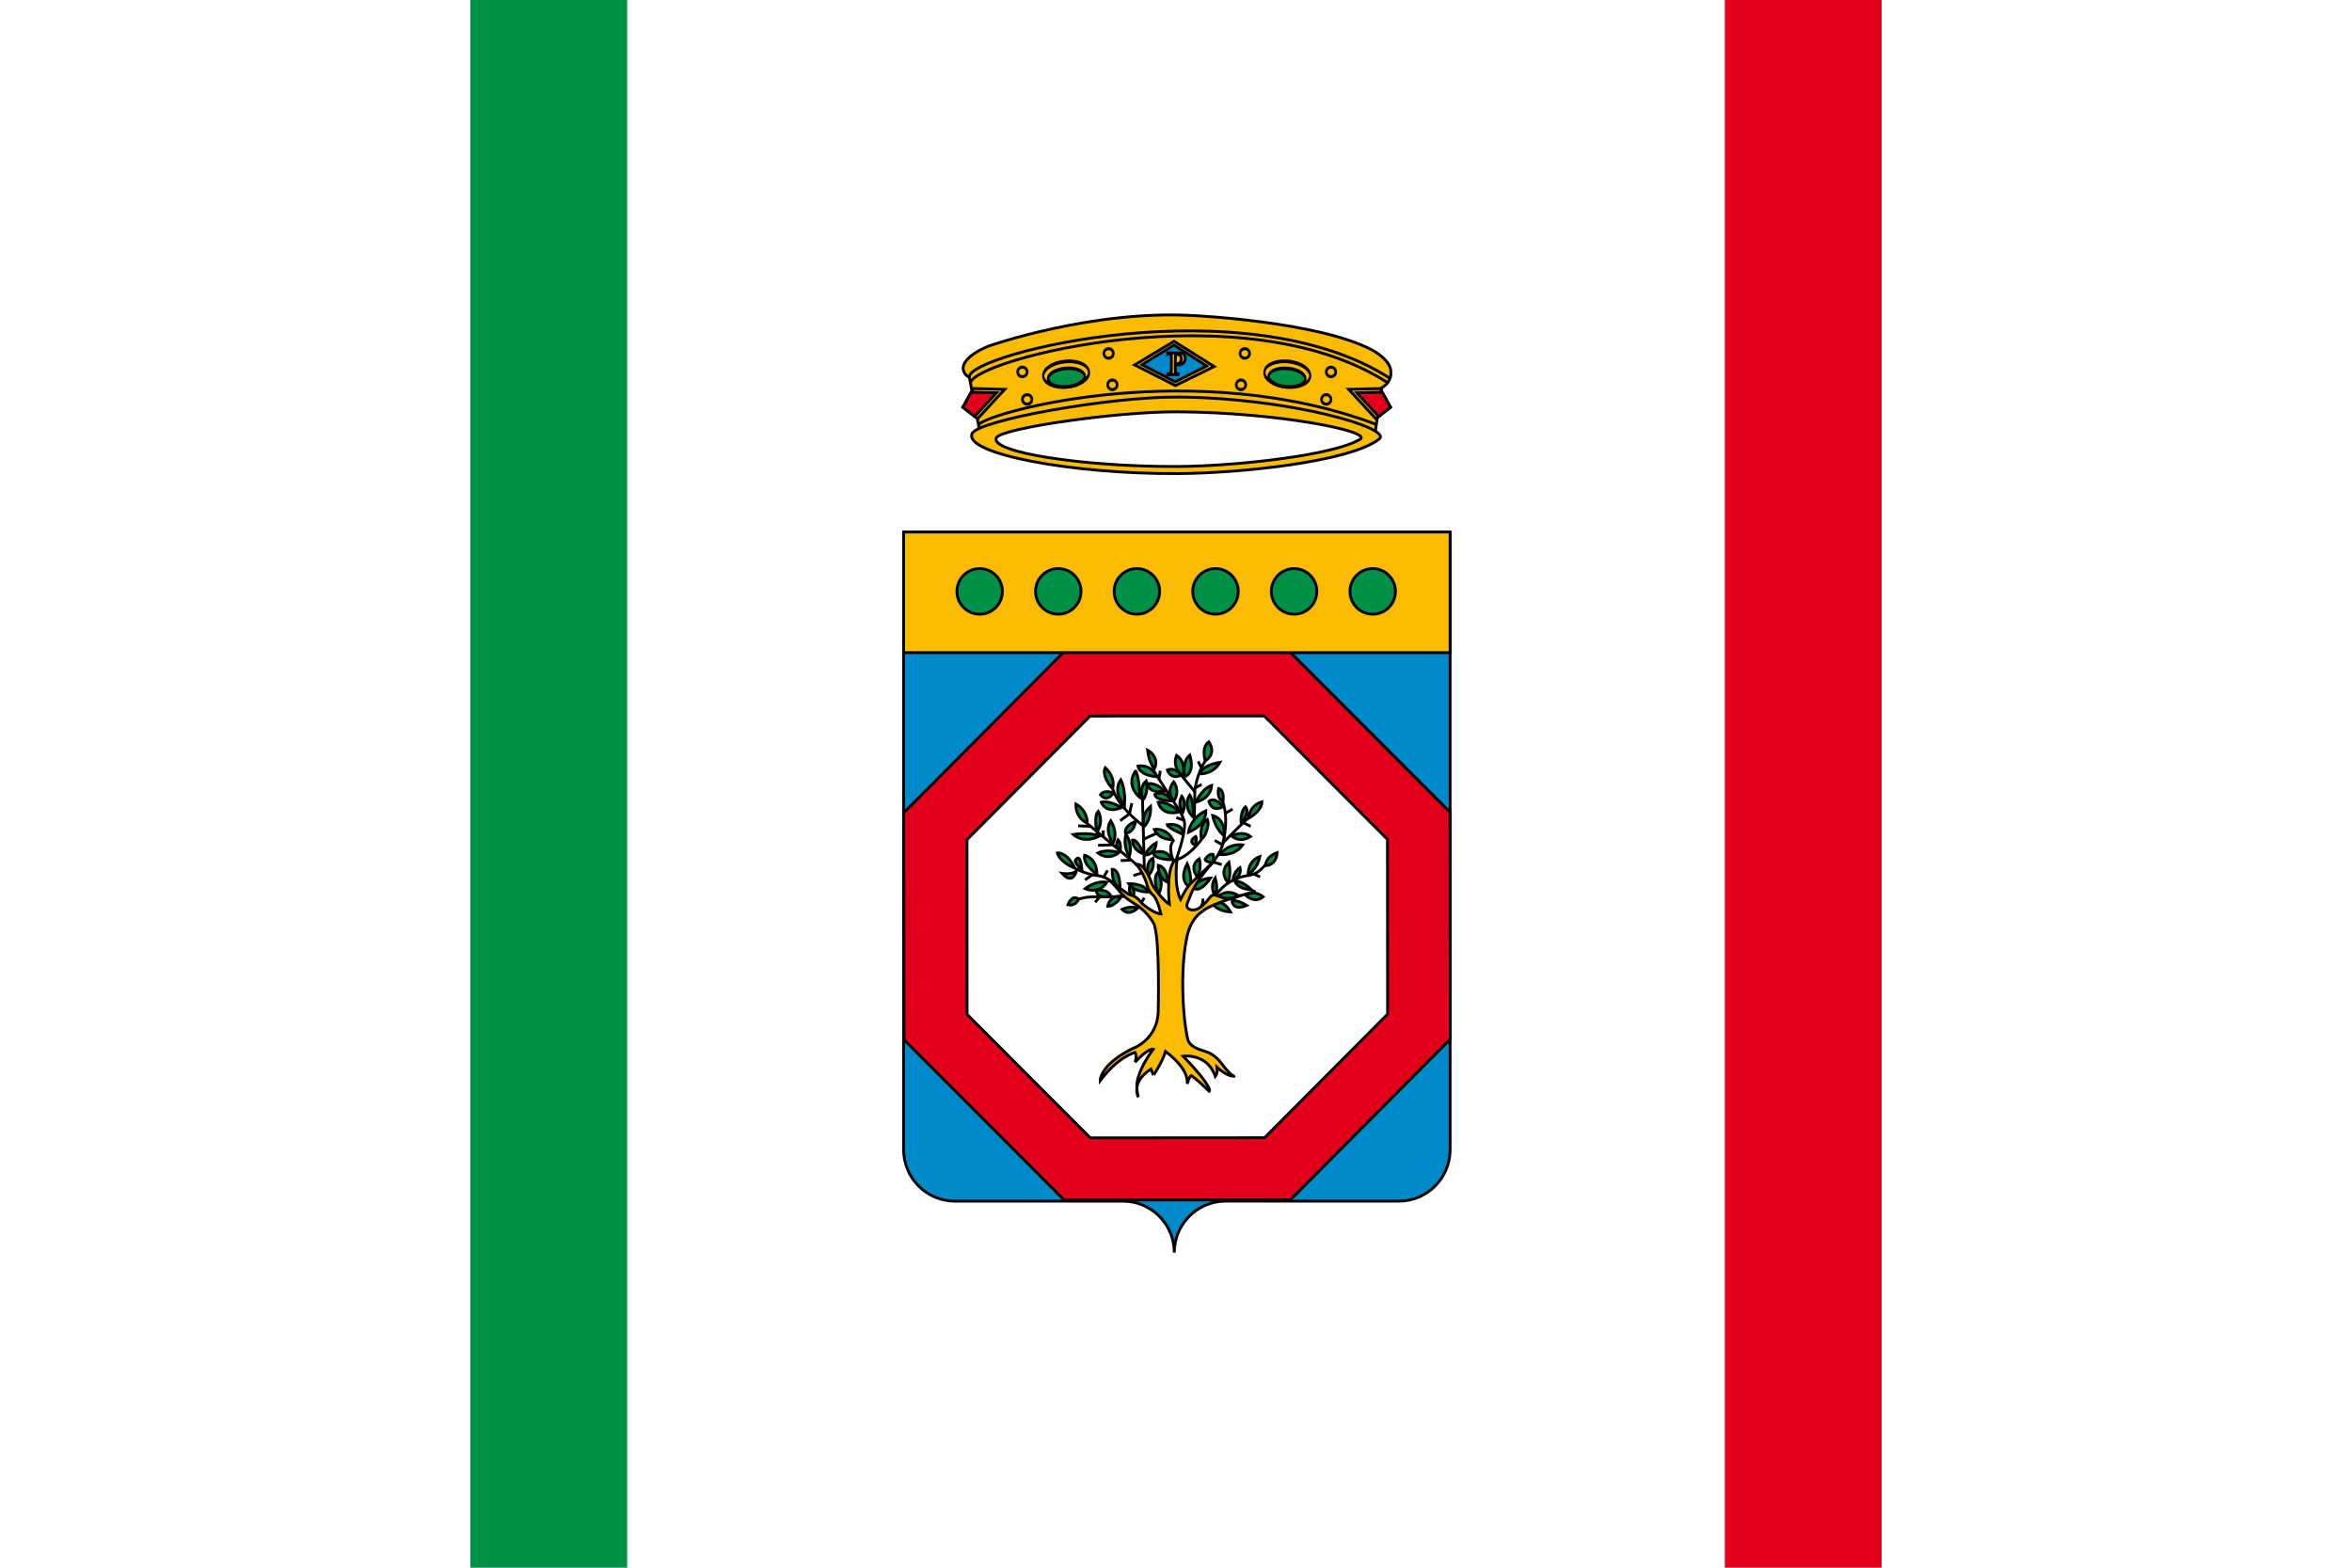 <svg height="500" viewBox="0 0 750 500" width="750" xmlns="http://www.w3.org/2000/svg"><path d="m-0 0h750v500h-750z" fill="#fff"/><path d="m150 0h50v500h-50z" fill="#009149"/><path d="m550 0h50v500h-50z" fill="#e2001a"/><g stroke-width="2.933" transform="matrix(.302 0 0 .303 287.697 81.097)"><g stroke="#000"><path d="m578.518 942.516c0 29.919-24.254 54.173-54.173 54.173l-182.896-0c-29.919 0-54.173 24.254-54.173 54.173 0-29.919-24.254-54.173-54.173-54.173l-177.429 0c-29.919 0-54.173-24.254-54.173-54.173v-650.154h577.018z" fill="#008ac9" stroke-width="2.976"/><path d="m1519.209 1026.924-176.155 32.401-147.472-101.649-32.401-176.155 101.649-147.472 176.155-32.401 147.472 101.649 32.401 176.155z" fill="#e2001a" stroke-width="2.231" transform="matrix(1.312 .24 -.24 1.312 -1336.846 -716.642)"/><path d="m1519.209 1026.924-176.155 32.401-147.472-101.649-32.401-176.155 101.649-147.472 176.155-32.401 147.472 101.649 32.401 176.155z" fill="#fff" stroke-width="2.899" transform="matrix(1.01 .185 -.185 1.01 -961.854 -388.29)"/><g stroke-width="2.976"><g fill="#009149"><path d="m303.895 666.34s-13.097-6.124-2.994-24.871c5.862 13.873 2.994 24.871 2.994 24.871z"/><path d="m312.002 655.966s-10.228-11.498 1.621-19.622c2.994 8.498-1.621 19.622-1.621 19.622z"/><path d="m325.598 656.591s-10.228-.125-19.333 9.248c0 0 6.112 9.748 19.333-9.248z"/><path d="m327.593 640.469s-7.359-.875-7.858-3.374c0 0 3.867-6.874 8.606-5.374 0 0 1.247 3.749-.624 9.248"/><path d="m330.088 674.776s-5.987-8.873.499-18.247c3.742 14.248-.499 18.247-.499 18.247z"/><path d="m343.746 661.153s-9.978-10.873 1.247-21.121c2.869 15.247-1.247 21.121-1.247 21.121z"/><path d="m333.83 675.713s9.479-8.873 21.578-.25c-13.346 6.374-21.578.25-21.578.25z"/><path d="m349.296 658.716s.125-8.373 7.359-13.123c2.37 9.248-7.359 13.123-7.359 13.123z"/><path d="m351.042 659.591s2.245 8.623 17.836 9.248c-10.727-9.998-17.836-9.248-17.836-9.248z"/><path d="m365.261 652.717s-.873-13.873 12.348-18.747c-3.243 14.497-12.348 18.747-12.348 18.747z"/><path d="m383.596 643.531s-.374-9.123 12.223-13.623c-.748 13.748-12.223 13.623-12.223 13.623z"/><path d="m346.677 692.335s-13.845-.5-18.709-8.623c0 0 9.729-6.999 18.709 8.623z"/><path d="m363.889 685.399s-14.344 6.749-15.591-4.749c0 0 4.116-2 15.591 4.749z"/><path d="m362.891 674.963s9.355 8.873 18.21 1.375c-9.604-7.874-18.21-1.375-18.21-1.375z"/><path d="m232.099 689.584s6.438 8.13 16.581-1.326c-7.849-3.005-16.581 1.326-16.581 1.326z"/><path d="m163.82 630.183s1.323 8.837 18.521 16.084c-8.908-17.94-18.521-16.084-18.521-16.084z"/><path d="m184.024 649.078s-3.881 15.642-15.17 2.651c0 0 10.231 1.679 15.17-2.651z"/><path d="m189.764 647.961s-7.497-6.716-7.056-9.721c0 0 5.203-10.251 7.056 9.721z"/><path d="m174.947 684.724s4.057-11.488 11.289-5.921c-3.881 8.307-11.289 5.921-11.289 5.921z"/><path d="m217.017 686.403s1.147-11.488 14.376-10.605c-6.35 10.87-14.376 10.605-14.376 10.605z"/><path d="m205.64 652.468s-15.17-9.544-13.053-19.796c0 0 12.7 2.298 13.053 19.796z"/><path d="m229.982 668.287s-8.555-4.242-8.29-20.944c0 0 8.467-1.326 8.29 20.944z"/><path d="m335.2 631.921s8.511-12.019 24.298-10.251c-8.07 12.063-24.298 10.251-24.298 10.251z"/><path d="m347.9 612.391s11.421-6.407 19.8.53c-11.642 7.379-19.8-.53-19.8-.53z"/><path d="m340.05 612.258s-9.172-6.319-12.259-21.475c0 0 13.229 2.298 12.259 21.475z"/><path d="m338.816 581.328s-10.848 7.379-15.037-5.302c0 0 4.674-6.495 15.037 5.302z"/><path d="m338.683 576.114s-6.879-2.651-4.542-13.83c0 0 6.306 1.016 4.542 13.83z"/><path d="m365.495 593.833s.97-13.698 14.332-17.498c.132 9.765-14.332 17.498-14.332 17.498z"/><path d="m357.954 598.605s-1.676-11.047 4.454-17.012c5.468 6.407-4.454 17.012-4.454 17.012z"/><path d="m193.074 667.839s10.415-8.873 23.137-6.811c-9.168 13.435-23.137 6.811-23.137 6.811z"/><path d="m220.202 675.838s-15.092 3.062-15.404-6.436c14.219-1.187 15.404 6.436 15.404 6.436z"/><path d="m259.492 671.276s-13.97.562-20.393-8.748c0 0 16.776-.75 20.393 8.748z"/><path d="m243.402 676.525s-5.613-5.437-2.806-11.873c0 0 6.985 3.749 2.806 11.873z"/><path d="m259.554 653.904s-3.305-13.873 5.176-18.184c2.308 13.373-5.176 18.184-5.176 18.184z"/><path d="m280.321 661.091s-9.916-3.062-9.978-17.934c0 0 9.479.937 9.978 17.934z"/><path d="m270.593 673.338s-7.234-15.872-.561-22.933c7.546 13.56.561 22.933.561 22.933z"/><path d="m284.001 637.345s-18.21-.062-18.959-7.624c0 0 15.03-5.374 18.959 7.624z"/><path d="m285.622 616.098s-14.219 1.062-19.458-10.686c0 0 12.223-2.437 19.458 10.686z"/><path d="m255.181 631.261s-12.036-3.187-12.036-14.685c0 0 4.49-2.187 12.036 14.685z"/><path d="m255.002 602.851s-3.867-12.06 7.234-21.684c.811 15.435-7.234 21.684-7.234 21.684z"/><path d="m250.821 571.63s-15.529-11.623-4.428-27.933c.114-.021 3.94 5.537 4.428 27.933z"/><path d="m254.29 574.504s-5.675-11.81 3.305-20.184c3.118 12.185-3.305 20.184-3.305 20.184z"/><path d="m268.722 549.923s-17.462-.562-19.894-11.248c0 0 13.97-2.749 19.894 11.248z"/><path d="m266.227 541.737s-5.737-6.311-7.172-19.872c0 0 13.284 7.061 7.172 19.872z"/><path d="m286.932 575.481s-9.355-8.748-.249-20.184c0 0 7.359 8.936.249 20.184z"/><path d="m277.141 565.232s-15.716 3.499-18.46-7.874c0 0 8.544-2.499 18.46 7.874z"/><path d="m284.999 575.481s-17.4-.188-18.335-6.936c0 0 9.23-5.874 18.335 6.936z"/><path d="m292.857 586.854s-17.961 6.061-22.638-10.123c0 0 9.666-1.437 22.638 10.123z"/><path d="m256.264 632.496s3.704-8.44 11.906-12.991c-.529 12.991-11.906 12.991-11.906 12.991z"/><path d="m239.86 633.865s-7.232-9.898-3.616-23.065c0 0 7.585 8.616 3.616 23.065z"/><path d="m228.879 629.756s-10.407 9.456-22.181.353c0 0 8.467-4.463 22.181-.353z"/><path d="m230.335 627.635s-6.968-2.386-2.47-11.444c0 0 3.396 2.342 2.47 11.444z"/><path d="m222.485 619.903s-9.481-12.416-2.249-23.64c0 0 8.29 12.505 2.249 23.64z"/><path d="m246.386 597.014s-12.259 4.154-10.628 12.46c0 0 8.379.53 10.628-12.46z"/><path d="m210.182 576.732s3.925 12.681 21.123 5.788c-12.744-8.307-21.123-5.788-21.123-5.788z"/><path d="m234.788 579.826s-13.538-12.814-3.969-26.733c0 0 5.159 9.323 3.969 26.733z"/><path d="m222.132 562.681s-12.303-13.256-7.761-22.358c0 0 11.157 9.102 7.761 22.358z"/><path d="m222.97 567.188s-6.659 10.516-13.714 1.679c0 0 3.572-5.921 13.714-1.679z"/><path d="m180.592 610.756s10.584 10.649 27.958 1.458c-12.48-4.286-27.958-1.458-27.958-1.458z"/><path d="m205.64 607.972s-3.837-16.084 1.323-21.695c0 0 6.482 10.428-1.323 21.695z"/><path d="m195.409 599.003s-12.568-5.258-11.995-20.326c0 0 11.995 5.656 11.995 20.326z"/><path d="m309.82 622.16s-9.417-3.312.125-9.436c1.372 1.312-.125 9.436-.125 9.436z"/><path d="m315.931 615.224s-3.243-14.372 6.237-20.371c3.353 7.546-4.642 21.969-6.237 20.371z"/><path d="m302.149 608.537s1.996-15.185 18.46-22.746c.561 15.56-18.46 22.746-18.46 22.746z"/><path d="m296.349 610.537s-15.903-6.374-16.589-10.123c0 0 17.462-2.874 16.589 10.123z"/><path d="m296.411 587.229s-6.486-6.561-1.185-16.809c0 0 5.301 5.624 1.185 16.809z"/><path d="m307.699 592.978s-12.535-10.686-4.054-23.933c0 0 3.555 4.062 4.054 23.933z"/><path d="m310.256 576.731s5.551-13.998 16.464-17.622c-.935 14.248-16.464 17.622-16.464 17.622z"/><path d="m298.158 549.985s-2.869-16.435 5.488-22.871c5.862 19.934-5.488 22.871-5.488 22.871z"/><path d="m296.287 549.36s-11.849-8.498-6.611-21.871c0 0 10.602 5.624 6.611 21.871z"/><path d="m279.947 542.799s3.305 10.873 14.344 5.561c-5.613-9.186-14.344-5.561-14.344-5.561z"/><path d="m313.811 546.923s2.619-9.061 21.64-12.123c-7.484 13.31-21.64 12.123-21.64 12.123z"/><path d="m320.002 533.318s-4.677-14.247 3.804-20.121c8.606 13.373-3.804 20.121-3.804 20.121z"/></g><path d="m316.981 691.57c-7.113 4.597-13.161 13.418-15.917 25.106-7.748 32.858-5.134 85.992.402 109.475 1.816 7.705 11.229 10.804 19.136 13.134 9.822 2.785 16.428 12.376 16.963 12.935 10.851 14.622 13.72 12.873 13.72 12.873-7.983 1.125-18.834-9.248-18.834-9.248.873 6.499-1.871 9.623-1.871 9.623-8.357-24.996-33.926-21.371-33.926-21.371 32.429 33.619 27.627 37.056 27.627 37.056-13.346-13.06-19.021-16.622-19.021-16.622-2.432 1.125-4.318 8.703-4.318 8.703 1.018-11.399-8.942-23.583-22.951-34.121-2.701 10.165-12.696 25.096-12.681 25.107l-2.646-6.54c-22.049 14.14-13.406 29.517-13.406 29.517s-1.562-5.232-1.562-13.105c.638-6.228 3.102-17.785 17.337-37.368 0 0-4.74-1.75-19.208 13.685 0 0 2.494-5.874.125-10.186 0 0-17.462 3.687-36.857 29.682 0 0-.873-16.185 33.552-33.557 0 0 27.939-9.123 27.69-41.243 0 0 1.871-71.862-4.241-89.609 0 0-5.114-11.623-18.834-20.621 0 0-14.593-8.498-18.584-15.497 0 0-7.608-8.748-11.226-11.498 0 0 20.206 15.872 23.324 16.497 0 0 6.236.5 11.849 8.373 0 0 11.101 10.498 20.455 11.623 0 0-2.744-13.123-7.234-18.872 0 0-5.987-4.124-8.107-14.373 0 0-4.864-13.373-10.477-18.622 0 0 7.858-4.624 16.963 21.621 0 0 9.978 15.372 17.836 19.997 0 0-4.615-41.743 8.232-47.867 0 0-3.991 27.495 3.617 42.867 0 0 6.112-12.873 11.725-17.747l23.324-22.246s-17.961 18.997-24.197 34.619l-4.241 10.873s-.998 6.749 8.731 5.374c.316-.46 5.074.664 15.841-13.248 3.441-4.08 5.535-1.83 12.972.375 0 0 5.862 2.749 19.707-2.25-38.261 11.404-40.572 17.2-40.789 16.693z" fill="#fabb00"/><g fill="none"><path d="m315.356 687.11s2.734-4.507 2.117-8.926"/><path d="m356.072 675.376 17.287-5.126"/><path d="m332.049 673.077c-1.56 4.121 6.408-13.753 30.05-18.664 2.099-.793 11.449.629 21.432-11.93"/><path d="m371.603 652.582 6.262 2.828"/><path d="m186.148 678.891s7.585-3.181 21.52-2.474l27.076-.442"/><path d="m203.699 682.073 4.763-5.479"/><path d="m182.532 646.282s10.407 6.098 23.196 7.689c.296.111 10.385.257 19.491 10.34"/><path d="m212.607 655.738 4.233-7.247"/><path d="m193.028 658.566 7.849-5.479"/><path d="m252.207 682.957 3.352-5.567"/><path d="m195.233 599.091 52.565 43.568"/><path d="m212.343 613.142-.088-6.628"/><path d="m185.796 601.654 13.053.53"/><path d="m206.786 622.156 15.963-.53"/><path d="m230.687 638.24 11.201-.53"/><path d="m244.181 653.97 8.643-2.828"/><path d="m255.647 646.724-2.029-76.089"/><path d="m254.412 601.565s-25.665-18.47-32.015-38.442"/><path d="m239.948 588.928 2.469-11.223"/><path d="m230.07 596.263 9.437-6.981"/><path d="m255.382 615.44 14.288-6.451"/><path d="m289.426 636.72s9.479-25.495 8.731-37.618c0 0 .374-6.374-11.35-22.371l-21.204-32.869"/><path d="m271.216 551.735 1.247-8.123"/><path d="m289.426 592.978 7.983 2.749"/><path d="m295.039 548.86 14.094 17.122"/><path d="m308.437 592.767.572-29.159s2.245-16.872 10.851-30.12"/><path d="m315.744 540.237-3.243-6.499"/><path d="m309.134 561.733 6.985-3.624"/><path d="m324.35 644.093s11.6-10.873 15.092-26.745"/><path d="m329.963 616.973 8.232 4.749"/><path d="m328.778 639.907 8.606 2.562"/><path d="m338.32 576.231s7.172 14.685.187 43.93"/><path d="m338.445 619.723 26.692-26.495"/><path d="m360.522 598.477 7.359 3.749"/><path d="m341.466 588.222 7.331-4.243"/><path d="m289.514 637.179s11.466-1.237 27.164-22.005"/><path d="m286.371 638.345s-6.922-14.747.624-21.871"/></g><path d="m1.5 292.362h577.017v127h-577.017z" fill="#fabb00" fill-rule="evenodd"/></g><g fill="#009149" stroke-width="2.662"><path d="m1534.931 30.517c0 11.951-9.53 21.64-21.287 21.64-11.756 0-21.287-9.689-21.287-21.64 0-11.951 9.53-21.64 21.287-21.64 11.756 0 21.287 9.689 21.287 21.64z" transform="matrix(1.127 0 0 1.109 -1624.089 321.008)"/><path d="m1534.931 30.517c0 11.951-9.53 21.64-21.287 21.64-11.756 0-21.287-9.689-21.287-21.64 0-11.951 9.53-21.64 21.287-21.64 11.756 0 21.287 9.689 21.287 21.64z" transform="matrix(1.127 0 0 1.109 -1541.089 321.008)"/><path d="m1534.931 30.517c0 11.951-9.53 21.64-21.287 21.64-11.756 0-21.287-9.689-21.287-21.64 0-11.951 9.53-21.64 21.287-21.64 11.756 0 21.287 9.689 21.287 21.64z" transform="matrix(1.127 0 0 1.109 -1458.089 321.008)"/><path d="m1534.931 30.517c0 11.951-9.53 21.64-21.287 21.64-11.756 0-21.287-9.689-21.287-21.64 0-11.951 9.53-21.64 21.287-21.64 11.756 0 21.287 9.689 21.287 21.64z" transform="matrix(1.127 0 0 1.109 -1375.089 321.008)"/><path d="m1534.931 30.517c0 11.951-9.53 21.64-21.287 21.64-11.756 0-21.287-9.689-21.287-21.64 0-11.951 9.53-21.64 21.287-21.64 11.756 0 21.287 9.689 21.287 21.64z" transform="matrix(1.127 0 0 1.109 -1292.089 321.008)"/><path d="m1534.931 30.517c0 11.951-9.53 21.64-21.287 21.64-11.756 0-21.287-9.689-21.287-21.64 0-11.951 9.53-21.64 21.287-21.64 11.756 0 21.287 9.689 21.287 21.64z" transform="matrix(1.127 0 0 1.109 -1209.089 321.008)"/></g><path d="m82.365 188.955-11.502-59.534s-6.751-2.251-6.501-10.506c0 0-.062-11.381 27.193-22.388 0 0 108.488-38.034 215.28-32.02 0 0 132.379 6.014 189.666 36.437 0 0 20.32 10.592 19.445 23.599 0 0 1.375 9.63-9.627 16.009l-7.126 48.403c-138.941.696-277.885.164-416.827 0z" fill="#fabb00" stroke-width="2.976"/><path d="m4417.388 460.717c0 3.07-7.746 5.559-17.3 5.559s-17.3-2.489-17.3-5.559 7.746-5.559 17.3-5.559 17.3 2.489 17.3 5.559z" fill="#fabb00" stroke-width="1.618" transform="matrix(1.397 -.135 .191 2.402 -6061.856 -386.426)"/><path d="m4417.388 460.717c0 3.07-7.746 5.559-17.3 5.559s-17.3-2.489-17.3-5.559 7.746-5.559 17.3-5.559 17.3 2.489 17.3 5.559z" fill="#009149" stroke-width="2.126" transform="matrix(1.119 -.097 .153 1.737 -4820.804 -243.658)"/><g fill="#fabb00"><g fill-rule="evenodd" stroke-width="2.541"><path d="m4356.421 452.893c0 2.195-2.056 3.975-4.593 3.975-2.537 0-4.593-1.78-4.593-3.975s2.056-3.975 4.593-3.975c2.537 0 4.593 1.78 4.593 3.975z" transform="matrix(1.09 0 0 1.26 -4616.603 -446.809)"/><path d="m4356.421 452.893c0 2.195-2.056 3.975-4.593 3.975-2.537 0-4.593-1.78-4.593-3.975s2.056-3.975 4.593-3.975c2.537 0 4.593 1.78 4.593 3.975z" transform="matrix(1.09 0 0 1.26 -4611.565 -417.849)"/><path d="m4356.421 452.893c0 2.195-2.056 3.975-4.593 3.975-2.537 0-4.593-1.78-4.593-3.975s2.056-3.975 4.593-3.975c2.537 0 4.593 1.78 4.593 3.975z" transform="matrix(1.09 0 0 1.26 -4521.533 -433.224)"/><path d="m4356.421 452.893c0 2.195-2.056 3.975-4.593 3.975-2.537 0-4.593-1.78-4.593-3.975s2.056-3.975 4.593-3.975c2.537 0 4.593 1.78 4.593 3.975z" transform="matrix(1.09 0 0 1.26 -4525.572 -466.254)"/></g><path d="m64 161.063 15.545 12.105 28.722-30.975-33.258-.843z" stroke-width="2.976"/></g><path d="m64.063 160.991 12.488 9.725 23.075-24.885-26.72-.677z" fill="#e2001a" stroke-width="2.976"/><path d="m4417.388 460.717c0 3.07-7.746 5.559-17.3 5.559s-17.3-2.489-17.3-5.559 7.746-5.559 17.3-5.559 17.3 2.489 17.3 5.559z" fill="#fabb00" stroke-width="1.618" transform="matrix(-1.397 -.135 -.191 2.402 6641.521 -386.426)"/><path d="m4417.388 460.717c0 3.07-7.746 5.559-17.3 5.559s-17.3-2.489-17.3-5.559 7.746-5.559 17.3-5.559 17.3 2.489 17.3 5.559z" fill="#009149" stroke-width="2.126" transform="matrix(-1.119 -.097 -.153 1.737 5400.469 -243.658)"/><g fill="#fabb00" fill-rule="evenodd" stroke-width="2.541"><path d="m4356.421 452.893c0 2.195-2.056 3.975-4.593 3.975-2.537 0-4.593-1.78-4.593-3.975s2.056-3.975 4.593-3.975c2.537 0 4.593 1.78 4.593 3.975z" transform="matrix(-1.09 0 0 1.26 5196.268 -446.809)"/><path d="m4356.421 452.893c0 2.195-2.056 3.975-4.593 3.975-2.537 0-4.593-1.78-4.593-3.975s2.056-3.975 4.593-3.975c2.537 0 4.593 1.78 4.593 3.975z" transform="matrix(-1.09 0 0 1.26 5191.23 -417.849)"/><path d="m4356.421 452.893c0 2.195-2.056 3.975-4.593 3.975-2.537 0-4.593-1.78-4.593-3.975s2.056-3.975 4.593-3.975c2.537 0 4.593 1.78 4.593 3.975z" transform="matrix(-1.09 0 0 1.26 5101.198 -433.224)"/><path d="m4356.421 452.893c0 2.195-2.056 3.975-4.593 3.975-2.537 0-4.593-1.78-4.593-3.975s2.056-3.975 4.593-3.975c2.537 0 4.593 1.78 4.593 3.975z" transform="matrix(-1.09 0 0 1.26 5105.237 -466.254)"/></g><g stroke-width="2.976"><path d="m515.665 161.063-15.545 12.105-28.721-30.975 33.258-.843z" fill="#fabb00"/><path d="m515.602 160.991-12.488 9.725-23.075-24.885 26.72-.677z" fill="#e2001a"/><path d="m245.47 116.505 43.021 21.741 40.87-20.08-42.406-26.572z" fill="#fabb00"/><path d="m253.221 116.233 35.006 18.01 33.256-16.634-34.506-22.012z" fill="#008ac9"/><g fill="none"><path d="m70.888 129.002c0-24.68 292.259-96.318 444.895 2.003"/><path d="m72.098 135.868c0-24.68 288.193-98.821 440.829-.501"/><path d="m80.63 179.262c13.371-14.117 229.033-71.811 420.124-.122"/></g><g fill-rule="evenodd"><path d="m503.622 194.467c-30.129 23.74-144.834 35.952-212.397 36.378-112.113.707-226.127-20.857-217.494-42.016 5.744-14.079 145.717-39.071 217.494-38.522 117.84.902 227.028 32.632 212.397 44.16z" fill="#fabb00"/><path d="m483.524 194.615c-26.917 16.959-131.924 28.462-192.285 28.766-100.163.505-199.498-15.152-191.785-30.267 5.132-10.057 127.658-27.658 191.785-27.265 105.28.644 205.357 20.531 192.285 28.766z" fill="#fff"/></g></g></g><g fill="#fabb00"><path d="m4349.625 1008.393c0 2.606-2.225 4.719-4.969 4.719-2.744 0-4.969-2.113-4.969-4.719s2.225-4.719 4.969-4.719c2.744 0 4.969 2.113 4.969 4.719z" fill-rule="evenodd" transform="matrix(.934 0 0 1.005 -3767.237 -903.427)"/><path d="m4164.302 1039.628v-.984c1.434.122 3.268.183 5.502.183l6.586-.067c2.445 0 4.229.517 5.352 1.551 1.123 1.045 1.684 2.462 1.684 4.252 0 2.079-.756 3.821-2.268 5.227s-3.59 2.109-6.236 2.109c-1.023 0-.967-.08-2.367-.369-.011 1.734-.017 2.973-.017 3.718-0 2.823.056 4.463.167 4.918.044.189.15.334.317.433.311.178.088.33 1.867.586.156.022.378.067.667.133v.984c-2.112-.122-4.085-.183-5.919-.183-1.734 0-3.513.061-5.335.183v-.984c.433-.111.756-.183.967-.217 1.467-.3 2.284-.517 2.451-.65.278-.245.417-.895.417-1.951l.05-8.07-.017-8.07v-.367c0-.711-.108-1.167-.325-1.367-.217-.2-1.12-.467-2.709-.8-.178-.044-.456-.111-.834-.2zm8.27 10.502c1.178.267.922.336 1.767.335 1.823 0 2.326-.478 3.321-1.434.995-.956 1.492-2.229 1.492-3.818 0-1.545-.459-2.751-1.375-3.618-.917-.867-1.415-1.3-3.304-1.3-.834 0-.572.154-1.75.332-.089 3.357-.139 6.525-.15 9.504z" stroke="#000" stroke-width="3.072" transform="matrix(.967 0 0 .971 -3746.49 -904.771)"/></g></g></svg>